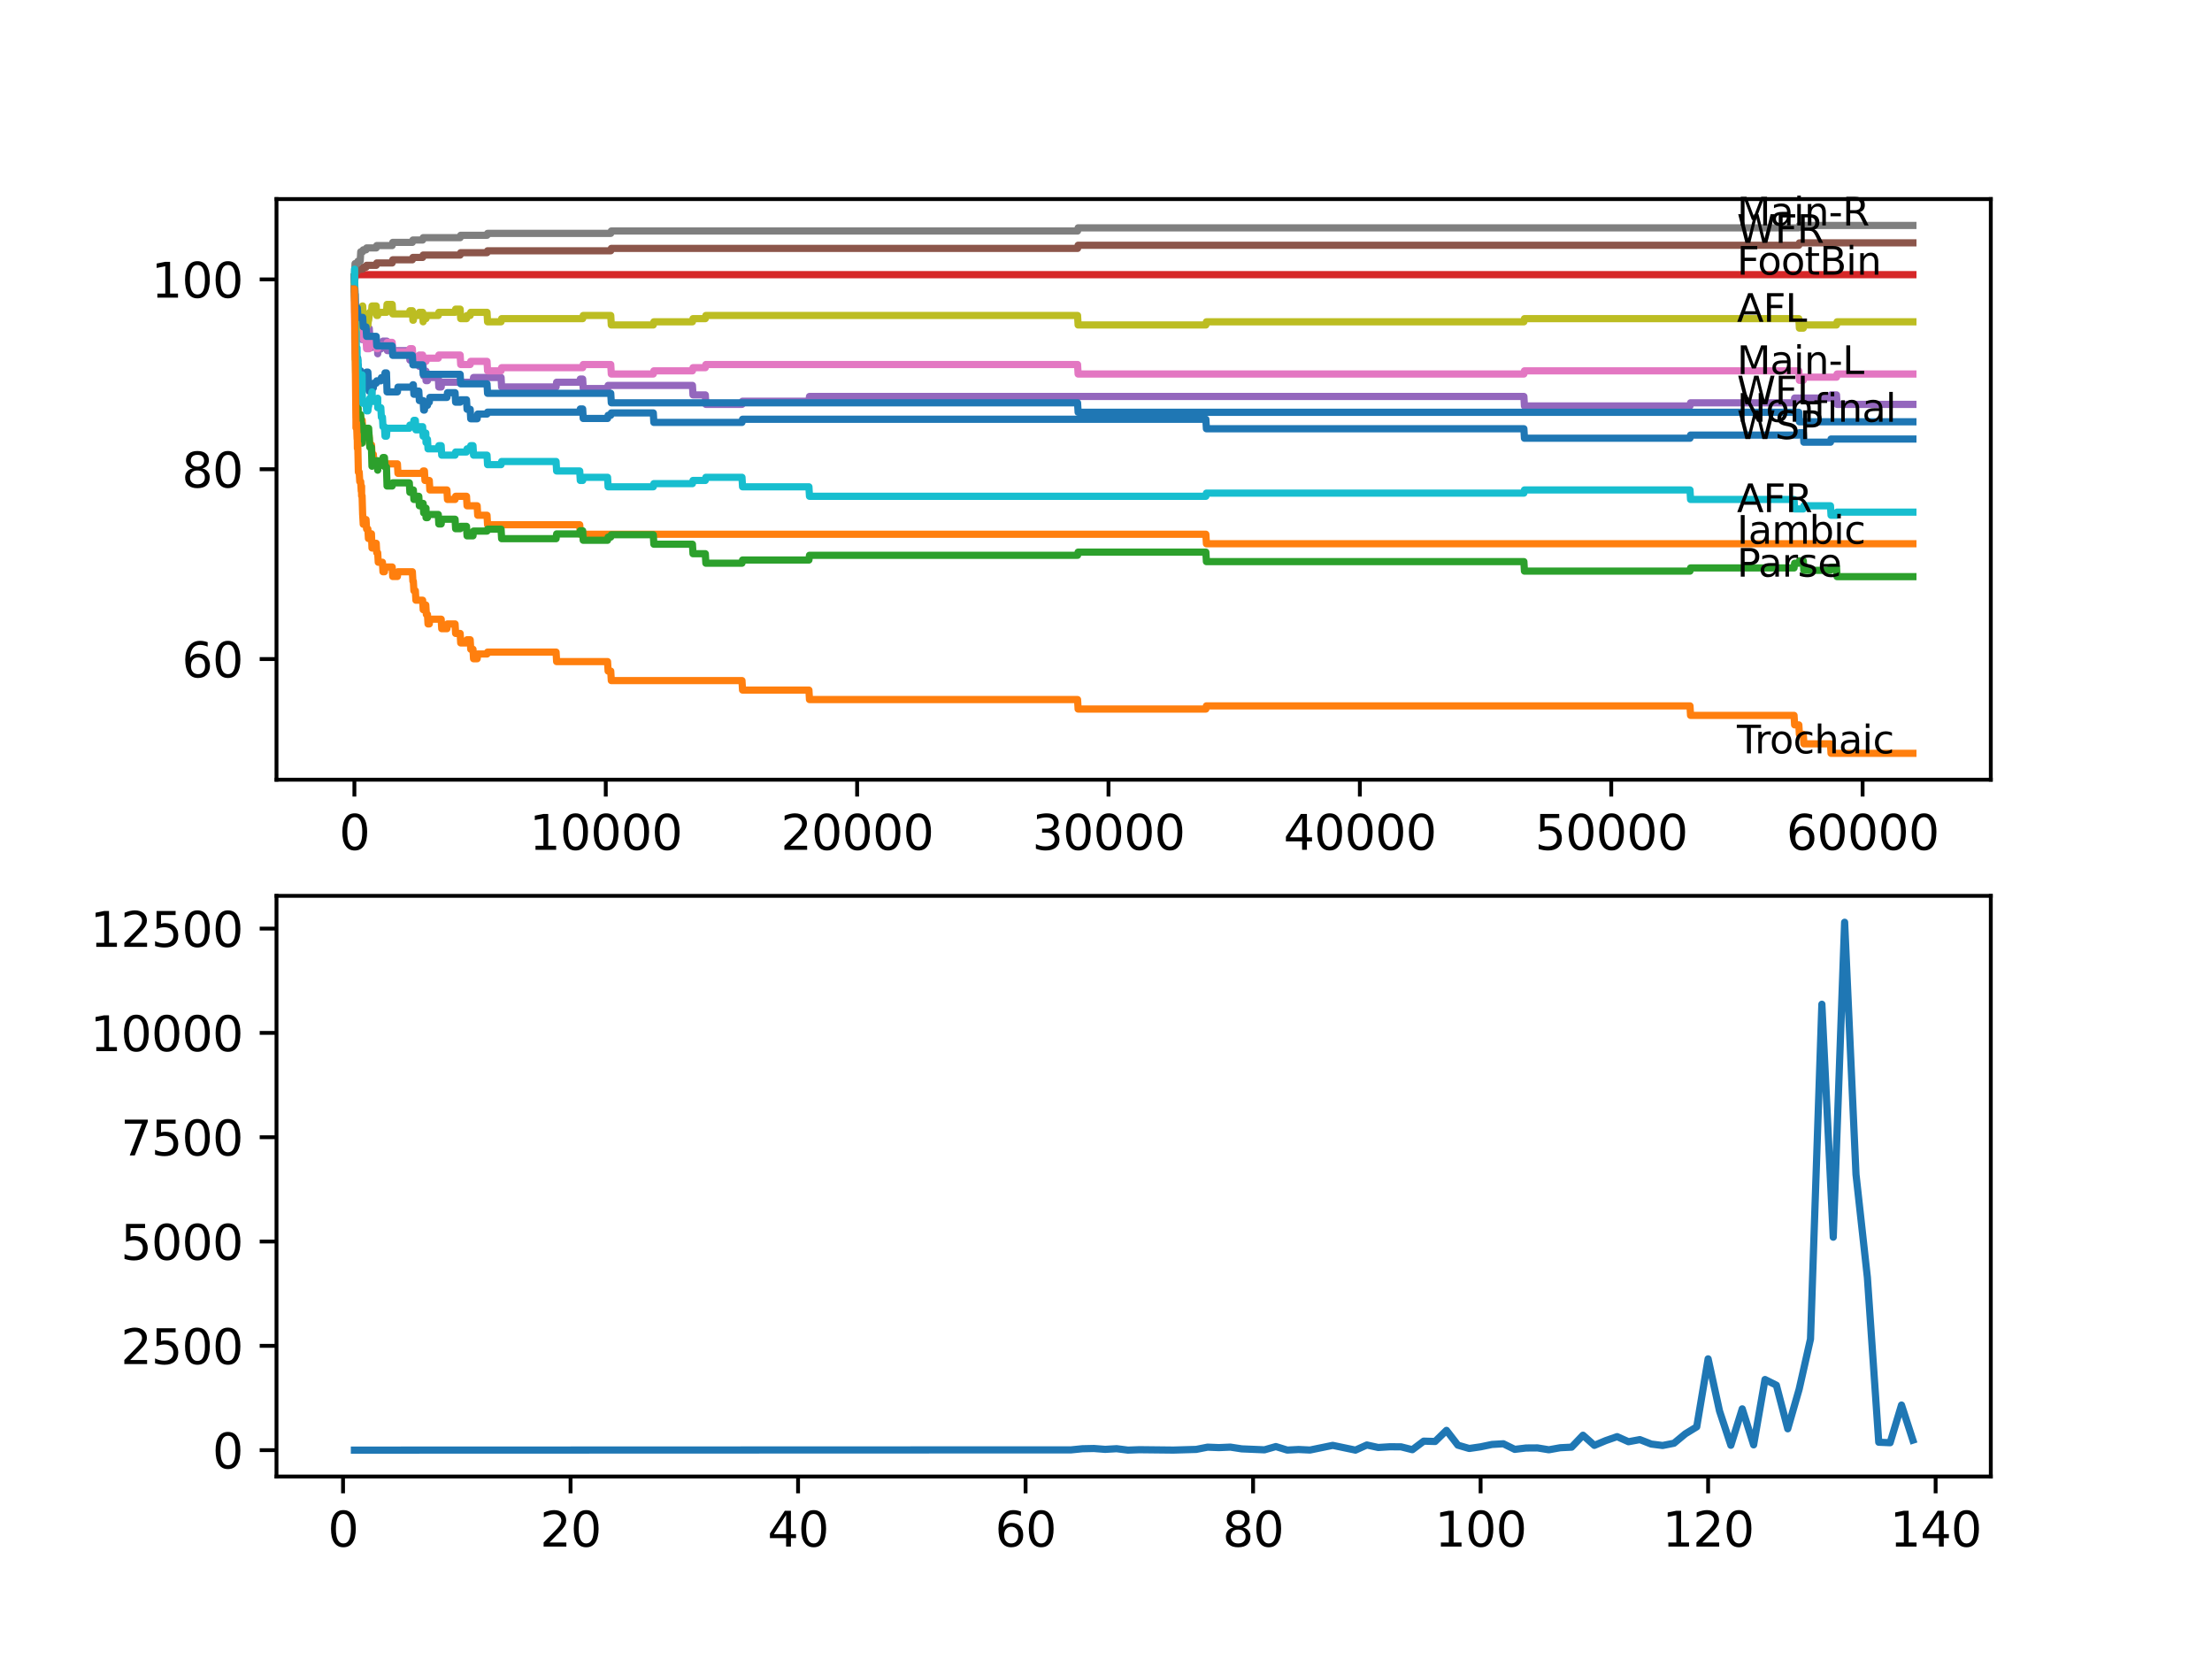 <?xml version="1.0" encoding="utf-8" standalone="no"?>
<!DOCTYPE svg PUBLIC "-//W3C//DTD SVG 1.1//EN"
  "http://www.w3.org/Graphics/SVG/1.1/DTD/svg11.dtd">
<svg xmlns:xlink="http://www.w3.org/1999/xlink" width="460.8pt" height="345.6pt" viewBox="0 0 460.8 345.6" xmlns="http://www.w3.org/2000/svg" version="1.1">
 <defs>
  <style type="text/css">*{stroke-linejoin: round; stroke-linecap: butt}</style>
 </defs>
 <g id="figure_1">
  <g id="patch_1">
   <path d="M 0 345.6 
L 460.8 345.6 
L 460.8 0 
L 0 0 
z
" style="fill: #ffffff"/>
  </g>
  <g id="axes_1">
   <g id="patch_2">
    <path d="M 57.6 162.432 
L 414.72 162.432 
L 414.72 41.472 
L 57.6 41.472 
z
" style="fill: #ffffff"/>
   </g>
   <g id="matplotlib.axis_1">
    <g id="xtick_1">
     <g id="line2d_1">
      <defs>
       <path id="m9b719e1269" d="M 0 0 
L 0 3.5 
" style="stroke: #000000; stroke-width: 0.8"/>
      </defs>
      <g>
       <use xlink:href="#m9b719e1269" x="73.827" y="162.432" style="stroke: #000000; stroke-width: 0.8"/>
      </g>
     </g>
     <g id="text_1">
      <!-- 0 -->
      <g transform="translate(70.646 177.03)scale(0.1 -0.1)">
       <defs>
        <path id="DejaVuSans-30" d="M 2034 4250 
Q 1547 4250 1301 3770 
Q 1056 3291 1056 2328 
Q 1056 1369 1301 889 
Q 1547 409 2034 409 
Q 2525 409 2770 889 
Q 3016 1369 3016 2328 
Q 3016 3291 2770 3770 
Q 2525 4250 2034 4250 
z
M 2034 4750 
Q 2819 4750 3233 4129 
Q 3647 3509 3647 2328 
Q 3647 1150 3233 529 
Q 2819 -91 2034 -91 
Q 1250 -91 836 529 
Q 422 1150 422 2328 
Q 422 3509 836 4129 
Q 1250 4750 2034 4750 
z
" transform="scale(0.016)"/>
       </defs>
       <use xlink:href="#DejaVuSans-30"/>
      </g>
     </g>
    </g>
    <g id="xtick_2">
     <g id="line2d_2">
      <g>
       <use xlink:href="#m9b719e1269" x="126.192" y="162.432" style="stroke: #000000; stroke-width: 0.8"/>
      </g>
     </g>
     <g id="text_2">
      <!-- 10000 -->
      <g transform="translate(110.286 177.03)scale(0.1 -0.1)">
       <defs>
        <path id="DejaVuSans-31" d="M 794 531 
L 1825 531 
L 1825 4091 
L 703 3866 
L 703 4441 
L 1819 4666 
L 2450 4666 
L 2450 531 
L 3481 531 
L 3481 0 
L 794 0 
L 794 531 
z
" transform="scale(0.016)"/>
       </defs>
       <use xlink:href="#DejaVuSans-31"/>
       <use xlink:href="#DejaVuSans-30" x="63.623"/>
       <use xlink:href="#DejaVuSans-30" x="127.246"/>
       <use xlink:href="#DejaVuSans-30" x="190.869"/>
       <use xlink:href="#DejaVuSans-30" x="254.492"/>
      </g>
     </g>
    </g>
    <g id="xtick_3">
     <g id="line2d_3">
      <g>
       <use xlink:href="#m9b719e1269" x="178.556" y="162.432" style="stroke: #000000; stroke-width: 0.8"/>
      </g>
     </g>
     <g id="text_3">
      <!-- 20000 -->
      <g transform="translate(162.65 177.03)scale(0.1 -0.1)">
       <defs>
        <path id="DejaVuSans-32" d="M 1228 531 
L 3431 531 
L 3431 0 
L 469 0 
L 469 531 
Q 828 903 1448 1529 
Q 2069 2156 2228 2338 
Q 2531 2678 2651 2914 
Q 2772 3150 2772 3378 
Q 2772 3750 2511 3984 
Q 2250 4219 1831 4219 
Q 1534 4219 1204 4116 
Q 875 4013 500 3803 
L 500 4441 
Q 881 4594 1212 4672 
Q 1544 4750 1819 4750 
Q 2544 4750 2975 4387 
Q 3406 4025 3406 3419 
Q 3406 3131 3298 2873 
Q 3191 2616 2906 2266 
Q 2828 2175 2409 1742 
Q 1991 1309 1228 531 
z
" transform="scale(0.016)"/>
       </defs>
       <use xlink:href="#DejaVuSans-32"/>
       <use xlink:href="#DejaVuSans-30" x="63.623"/>
       <use xlink:href="#DejaVuSans-30" x="127.246"/>
       <use xlink:href="#DejaVuSans-30" x="190.869"/>
       <use xlink:href="#DejaVuSans-30" x="254.492"/>
      </g>
     </g>
    </g>
    <g id="xtick_4">
     <g id="line2d_4">
      <g>
       <use xlink:href="#m9b719e1269" x="230.921" y="162.432" style="stroke: #000000; stroke-width: 0.8"/>
      </g>
     </g>
     <g id="text_4">
      <!-- 30000 -->
      <g transform="translate(215.015 177.03)scale(0.1 -0.1)">
       <defs>
        <path id="DejaVuSans-33" d="M 2597 2516 
Q 3050 2419 3304 2112 
Q 3559 1806 3559 1356 
Q 3559 666 3084 287 
Q 2609 -91 1734 -91 
Q 1441 -91 1130 -33 
Q 819 25 488 141 
L 488 750 
Q 750 597 1062 519 
Q 1375 441 1716 441 
Q 2309 441 2620 675 
Q 2931 909 2931 1356 
Q 2931 1769 2642 2001 
Q 2353 2234 1838 2234 
L 1294 2234 
L 1294 2753 
L 1863 2753 
Q 2328 2753 2575 2939 
Q 2822 3125 2822 3475 
Q 2822 3834 2567 4026 
Q 2313 4219 1838 4219 
Q 1578 4219 1281 4162 
Q 984 4106 628 3988 
L 628 4550 
Q 988 4650 1302 4700 
Q 1616 4750 1894 4750 
Q 2613 4750 3031 4423 
Q 3450 4097 3450 3541 
Q 3450 3153 3228 2886 
Q 3006 2619 2597 2516 
z
" transform="scale(0.016)"/>
       </defs>
       <use xlink:href="#DejaVuSans-33"/>
       <use xlink:href="#DejaVuSans-30" x="63.623"/>
       <use xlink:href="#DejaVuSans-30" x="127.246"/>
       <use xlink:href="#DejaVuSans-30" x="190.869"/>
       <use xlink:href="#DejaVuSans-30" x="254.492"/>
      </g>
     </g>
    </g>
    <g id="xtick_5">
     <g id="line2d_5">
      <g>
       <use xlink:href="#m9b719e1269" x="283.285" y="162.432" style="stroke: #000000; stroke-width: 0.8"/>
      </g>
     </g>
     <g id="text_5">
      <!-- 40000 -->
      <g transform="translate(267.379 177.03)scale(0.1 -0.1)">
       <defs>
        <path id="DejaVuSans-34" d="M 2419 4116 
L 825 1625 
L 2419 1625 
L 2419 4116 
z
M 2253 4666 
L 3047 4666 
L 3047 1625 
L 3713 1625 
L 3713 1100 
L 3047 1100 
L 3047 0 
L 2419 0 
L 2419 1100 
L 313 1100 
L 313 1709 
L 2253 4666 
z
" transform="scale(0.016)"/>
       </defs>
       <use xlink:href="#DejaVuSans-34"/>
       <use xlink:href="#DejaVuSans-30" x="63.623"/>
       <use xlink:href="#DejaVuSans-30" x="127.246"/>
       <use xlink:href="#DejaVuSans-30" x="190.869"/>
       <use xlink:href="#DejaVuSans-30" x="254.492"/>
      </g>
     </g>
    </g>
    <g id="xtick_6">
     <g id="line2d_6">
      <g>
       <use xlink:href="#m9b719e1269" x="335.65" y="162.432" style="stroke: #000000; stroke-width: 0.8"/>
      </g>
     </g>
     <g id="text_6">
      <!-- 50000 -->
      <g transform="translate(319.744 177.03)scale(0.1 -0.1)">
       <defs>
        <path id="DejaVuSans-35" d="M 691 4666 
L 3169 4666 
L 3169 4134 
L 1269 4134 
L 1269 2991 
Q 1406 3038 1543 3061 
Q 1681 3084 1819 3084 
Q 2600 3084 3056 2656 
Q 3513 2228 3513 1497 
Q 3513 744 3044 326 
Q 2575 -91 1722 -91 
Q 1428 -91 1123 -41 
Q 819 9 494 109 
L 494 744 
Q 775 591 1075 516 
Q 1375 441 1709 441 
Q 2250 441 2565 725 
Q 2881 1009 2881 1497 
Q 2881 1984 2565 2268 
Q 2250 2553 1709 2553 
Q 1456 2553 1204 2497 
Q 953 2441 691 2322 
L 691 4666 
z
" transform="scale(0.016)"/>
       </defs>
       <use xlink:href="#DejaVuSans-35"/>
       <use xlink:href="#DejaVuSans-30" x="63.623"/>
       <use xlink:href="#DejaVuSans-30" x="127.246"/>
       <use xlink:href="#DejaVuSans-30" x="190.869"/>
       <use xlink:href="#DejaVuSans-30" x="254.492"/>
      </g>
     </g>
    </g>
    <g id="xtick_7">
     <g id="line2d_7">
      <g>
       <use xlink:href="#m9b719e1269" x="388.014" y="162.432" style="stroke: #000000; stroke-width: 0.8"/>
      </g>
     </g>
     <g id="text_7">
      <!-- 60000 -->
      <g transform="translate(372.108 177.03)scale(0.1 -0.1)">
       <defs>
        <path id="DejaVuSans-36" d="M 2113 2584 
Q 1688 2584 1439 2293 
Q 1191 2003 1191 1497 
Q 1191 994 1439 701 
Q 1688 409 2113 409 
Q 2538 409 2786 701 
Q 3034 994 3034 1497 
Q 3034 2003 2786 2293 
Q 2538 2584 2113 2584 
z
M 3366 4563 
L 3366 3988 
Q 3128 4100 2886 4159 
Q 2644 4219 2406 4219 
Q 1781 4219 1451 3797 
Q 1122 3375 1075 2522 
Q 1259 2794 1537 2939 
Q 1816 3084 2150 3084 
Q 2853 3084 3261 2657 
Q 3669 2231 3669 1497 
Q 3669 778 3244 343 
Q 2819 -91 2113 -91 
Q 1303 -91 875 529 
Q 447 1150 447 2328 
Q 447 3434 972 4092 
Q 1497 4750 2381 4750 
Q 2619 4750 2861 4703 
Q 3103 4656 3366 4563 
z
" transform="scale(0.016)"/>
       </defs>
       <use xlink:href="#DejaVuSans-36"/>
       <use xlink:href="#DejaVuSans-30" x="63.623"/>
       <use xlink:href="#DejaVuSans-30" x="127.246"/>
       <use xlink:href="#DejaVuSans-30" x="190.869"/>
       <use xlink:href="#DejaVuSans-30" x="254.492"/>
      </g>
     </g>
    </g>
   </g>
   <g id="matplotlib.axis_2">
    <g id="ytick_1">
     <g id="line2d_8">
      <defs>
       <path id="ma0600eecfc" d="M 0 0 
L -3.5 0 
" style="stroke: #000000; stroke-width: 0.8"/>
      </defs>
      <g>
       <use xlink:href="#ma0600eecfc" x="57.6" y="137.294" style="stroke: #000000; stroke-width: 0.8"/>
      </g>
     </g>
     <g id="text_8">
      <!-- 60 -->
      <g transform="translate(37.875 141.093)scale(0.1 -0.1)">
       <use xlink:href="#DejaVuSans-36"/>
       <use xlink:href="#DejaVuSans-30" x="63.623"/>
      </g>
     </g>
    </g>
    <g id="ytick_2">
     <g id="line2d_9">
      <g>
       <use xlink:href="#ma0600eecfc" x="57.6" y="97.751" style="stroke: #000000; stroke-width: 0.8"/>
      </g>
     </g>
     <g id="text_9">
      <!-- 80 -->
      <g transform="translate(37.875 101.55)scale(0.1 -0.1)">
       <defs>
        <path id="DejaVuSans-38" d="M 2034 2216 
Q 1584 2216 1326 1975 
Q 1069 1734 1069 1313 
Q 1069 891 1326 650 
Q 1584 409 2034 409 
Q 2484 409 2743 651 
Q 3003 894 3003 1313 
Q 3003 1734 2745 1975 
Q 2488 2216 2034 2216 
z
M 1403 2484 
Q 997 2584 770 2862 
Q 544 3141 544 3541 
Q 544 4100 942 4425 
Q 1341 4750 2034 4750 
Q 2731 4750 3128 4425 
Q 3525 4100 3525 3541 
Q 3525 3141 3298 2862 
Q 3072 2584 2669 2484 
Q 3125 2378 3379 2068 
Q 3634 1759 3634 1313 
Q 3634 634 3220 271 
Q 2806 -91 2034 -91 
Q 1263 -91 848 271 
Q 434 634 434 1313 
Q 434 1759 690 2068 
Q 947 2378 1403 2484 
z
M 1172 3481 
Q 1172 3119 1398 2916 
Q 1625 2713 2034 2713 
Q 2441 2713 2670 2916 
Q 2900 3119 2900 3481 
Q 2900 3844 2670 4047 
Q 2441 4250 2034 4250 
Q 1625 4250 1398 4047 
Q 1172 3844 1172 3481 
z
" transform="scale(0.016)"/>
       </defs>
       <use xlink:href="#DejaVuSans-38"/>
       <use xlink:href="#DejaVuSans-30" x="63.623"/>
      </g>
     </g>
    </g>
    <g id="ytick_3">
     <g id="line2d_10">
      <g>
       <use xlink:href="#ma0600eecfc" x="57.6" y="58.207" style="stroke: #000000; stroke-width: 0.8"/>
      </g>
     </g>
     <g id="text_10">
      <!-- 100 -->
      <g transform="translate(31.512 62.006)scale(0.1 -0.1)">
       <use xlink:href="#DejaVuSans-31"/>
       <use xlink:href="#DejaVuSans-30" x="63.623"/>
       <use xlink:href="#DejaVuSans-30" x="127.246"/>
      </g>
     </g>
    </g>
   </g>
   <g id="line2d_11">
    <path d="M 73.833 57.713 
L 73.843 57.713 
L 73.911 61.997 
L 73.964 61.338 
L 73.969 61.338 
L 74.1 70.499 
L 74.115 70.499 
L 74.178 76.76 
L 74.236 75.441 
L 74.304 74.782 
L 74.309 76.76 
L 74.335 76.76 
L 74.372 76.76 
L 74.388 78.737 
L 74.451 75.606 
L 74.477 75.606 
L 74.529 74.618 
L 74.534 76.595 
L 74.582 75.936 
L 74.613 75.936 
L 74.728 77.913 
L 74.828 77.913 
L 74.943 77.254 
L 75.137 77.254 
L 75.252 79.231 
L 75.32 79.231 
L 75.409 78.242 
L 75.414 80.22 
L 75.425 80.22 
L 75.44 80.22 
L 75.561 78.901 
L 75.933 78.901 
L 76.048 77.913 
L 76.252 77.913 
L 76.367 77.517 
L 76.634 77.517 
L 76.749 79.495 
L 76.797 79.495 
L 76.886 81.472 
L 76.907 80.483 
L 77.378 80.483 
L 77.388 82.46 
L 77.488 81.472 
L 77.603 80.813 
L 77.771 80.813 
L 77.886 79.824 
L 78.373 79.824 
L 78.488 79.33 
L 79.331 79.33 
L 79.446 78.671 
L 80.09 78.671 
L 80.205 77.682 
L 80.509 77.682 
L 80.63 81.637 
L 82.787 81.637 
L 82.902 80.648 
L 85.898 80.648 
L 86.013 80.154 
L 86.107 80.154 
L 86.222 82.131 
L 86.526 82.131 
L 86.641 81.472 
L 87.243 81.472 
L 87.358 83.449 
L 88.144 83.449 
L 88.259 85.426 
L 88.416 85.426 
L 88.531 84.438 
L 89.05 84.438 
L 89.165 83.779 
L 89.427 83.779 
L 89.542 82.79 
L 93.103 82.79 
L 93.218 81.801 
L 94.799 81.801 
L 94.915 83.779 
L 95.857 83.779 
L 95.972 83.284 
L 97.182 83.284 
L 97.297 85.261 
L 97.947 85.261 
L 98.062 87.239 
L 99.402 87.239 
L 99.518 86.25 
L 101.455 86.25 
L 101.57 85.855 
L 120.767 85.855 
L 120.882 85.195 
L 121.38 85.195 
L 121.495 87.173 
L 126.564 87.173 
L 126.679 86.514 
L 127.229 86.514 
L 127.344 86.019 
L 136.094 86.019 
L 136.209 87.996 
L 154.568 87.996 
L 154.683 87.337 
L 251.202 87.337 
L 251.317 89.315 
L 317.453 89.315 
L 317.568 91.292 
L 352.056 91.292 
L 352.171 90.633 
L 374.73 90.633 
L 374.845 90.138 
L 375.662 90.138 
L 375.777 92.116 
L 381.322 92.116 
L 381.437 91.457 
L 398.487 91.457 
L 398.487 91.457 
" clip-path="url(#p4de467364c)" style="fill: none; stroke: #1f77b4; stroke-width: 1.5; stroke-linecap: square"/>
   </g>
   <g id="line2d_12">
    <path d="M 73.833 58.207 
L 73.859 58.207 
L 73.943 69.082 
L 73.99 66.94 
L 74.006 66.94 
L 74.032 74.848 
L 74.131 74.354 
L 74.157 74.354 
L 74.278 82.263 
L 74.283 80.286 
L 74.372 80.286 
L 74.503 88.194 
L 74.576 88.194 
L 74.65 90.171 
L 74.686 88.194 
L 75.137 88.194 
L 75.252 87.535 
L 75.32 87.535 
L 75.325 89.512 
L 75.43 87.535 
L 75.44 87.535 
L 75.556 89.512 
L 75.671 89.117 
L 75.933 89.117 
L 76.048 91.094 
L 76.252 91.094 
L 76.367 90.699 
L 76.886 90.699 
L 77.001 92.676 
L 77.388 92.676 
L 77.503 94.653 
L 77.771 94.653 
L 77.886 96.63 
L 82.787 96.63 
L 82.902 98.607 
L 88.044 98.607 
L 88.16 98.113 
L 88.416 98.113 
L 88.531 100.09 
L 89.427 100.09 
L 89.542 102.067 
L 93.103 102.067 
L 93.218 104.045 
L 94.799 104.045 
L 94.915 103.385 
L 97.182 103.385 
L 97.297 105.363 
L 99.402 105.363 
L 99.518 107.34 
L 101.455 107.34 
L 101.57 109.317 
L 120.767 109.317 
L 120.882 111.294 
L 251.202 111.294 
L 251.317 113.271 
L 398.487 113.271 
L 398.487 113.271 
" clip-path="url(#p4de467364c)" style="fill: none; stroke: #ff7f0e; stroke-width: 1.5; stroke-linecap: square"/>
   </g>
   <g id="line2d_13">
    <path d="M 73.833 57.713 
L 73.911 62.82 
L 73.869 57.383 
L 73.953 62.161 
L 73.958 62.161 
L 74.1 77.649 
L 74.105 75.672 
L 74.136 75.672 
L 74.21 82.263 
L 74.257 80.945 
L 74.304 80.945 
L 74.377 86.876 
L 74.424 85.228 
L 74.445 85.228 
L 74.482 84.734 
L 74.487 86.711 
L 74.54 86.711 
L 74.576 86.711 
L 74.613 85.064 
L 74.618 87.041 
L 74.681 87.041 
L 74.828 87.041 
L 74.943 86.382 
L 75.137 86.382 
L 75.252 88.359 
L 75.383 88.359 
L 75.43 92.313 
L 75.498 90.007 
L 75.556 90.007 
L 75.671 89.611 
L 76.252 89.611 
L 76.367 89.216 
L 76.797 89.216 
L 76.912 91.193 
L 76.927 91.193 
L 77.043 93.17 
L 77.378 93.17 
L 77.488 97.124 
L 77.493 96.465 
L 78.373 96.465 
L 78.488 95.971 
L 78.676 95.971 
L 78.682 97.948 
L 78.786 96.96 
L 79.331 96.96 
L 79.446 96.301 
L 79.666 96.301 
L 79.781 95.312 
L 80.09 95.312 
L 80.205 97.289 
L 80.509 97.289 
L 80.63 101.244 
L 81.698 101.244 
L 81.813 100.584 
L 85.269 100.584 
L 85.384 102.562 
L 85.898 102.562 
L 86.013 102.067 
L 86.107 102.067 
L 86.222 104.045 
L 86.526 104.045 
L 86.641 103.385 
L 87.243 103.385 
L 87.358 105.363 
L 88.044 105.363 
L 88.144 104.868 
L 88.259 106.845 
L 88.699 106.845 
L 88.746 105.857 
L 88.751 107.834 
L 88.804 107.834 
L 89.05 107.834 
L 89.165 107.175 
L 91.302 107.175 
L 91.417 109.152 
L 91.904 109.152 
L 92.019 108.164 
L 94.799 108.164 
L 94.915 110.141 
L 95.857 110.141 
L 95.972 109.646 
L 97.182 109.646 
L 97.297 111.624 
L 98.533 111.624 
L 98.648 110.635 
L 101.455 110.635 
L 101.57 110.24 
L 104.382 110.24 
L 104.497 112.217 
L 115.84 112.217 
L 115.955 111.228 
L 120.767 111.228 
L 120.882 110.569 
L 121.38 110.569 
L 121.495 112.546 
L 126.564 112.546 
L 126.679 111.887 
L 127.229 111.887 
L 127.344 111.393 
L 136.094 111.393 
L 136.209 113.37 
L 144.247 113.37 
L 144.362 115.347 
L 146.928 115.347 
L 147.044 117.325 
L 154.568 117.325 
L 154.683 116.665 
L 168.513 116.665 
L 168.628 115.677 
L 224.475 115.677 
L 224.59 115.018 
L 251.202 115.018 
L 251.317 116.995 
L 317.453 116.995 
L 317.568 118.972 
L 352.056 118.972 
L 352.171 118.313 
L 373.735 118.313 
L 373.85 117.325 
L 374.73 117.325 
L 374.845 116.83 
L 375.662 116.83 
L 375.777 118.807 
L 381.322 118.807 
L 381.437 118.148 
L 382.579 118.148 
L 382.694 120.125 
L 398.487 120.125 
L 398.487 120.125 
" clip-path="url(#p4de467364c)" style="fill: none; stroke: #2ca02c; stroke-width: 1.5; stroke-linecap: square"/>
   </g>
   <g id="line2d_14">
    <path d="M 73.833 58.207 
L 73.927 58.207 
L 74.042 57.219 
L 398.487 57.219 
L 398.487 57.219 
" clip-path="url(#p4de467364c)" style="fill: none; stroke: #d62728; stroke-width: 1.5; stroke-linecap: square"/>
   </g>
   <g id="line2d_15">
    <path d="M 73.833 58.207 
L 73.859 58.207 
L 73.885 57.713 
L 73.911 61.173 
L 73.927 60.514 
L 74.047 64.468 
L 74.063 64.468 
L 74.147 63.48 
L 74.152 65.457 
L 74.168 64.798 
L 74.178 64.798 
L 74.184 64.139 
L 74.189 66.116 
L 74.288 64.798 
L 74.304 64.798 
L 74.377 68.752 
L 74.419 67.104 
L 74.482 67.104 
L 74.576 69.082 
L 74.592 68.422 
L 74.707 67.434 
L 74.828 67.434 
L 74.943 66.775 
L 75.383 66.775 
L 75.43 70.729 
L 75.498 68.422 
L 76.927 68.422 
L 77.043 70.4 
L 77.472 70.4 
L 77.488 72.377 
L 77.582 71.718 
L 78.676 71.718 
L 78.682 73.695 
L 78.786 72.706 
L 79.331 72.706 
L 79.446 72.047 
L 79.666 72.047 
L 79.781 71.059 
L 80.567 71.059 
L 80.682 73.036 
L 85.269 73.036 
L 85.384 75.013 
L 86.526 75.013 
L 86.641 74.354 
L 87.243 74.354 
L 87.358 76.331 
L 88.144 76.331 
L 88.259 78.308 
L 88.699 78.308 
L 88.746 77.32 
L 88.751 79.297 
L 88.804 79.297 
L 89.05 79.297 
L 89.165 78.638 
L 91.302 78.638 
L 91.417 80.615 
L 91.904 80.615 
L 92.019 79.626 
L 98.533 79.626 
L 98.648 78.638 
L 104.382 78.638 
L 104.497 80.615 
L 115.84 80.615 
L 115.955 79.626 
L 120.767 79.626 
L 120.882 78.967 
L 121.38 78.967 
L 121.495 80.945 
L 126.564 80.945 
L 126.679 80.286 
L 144.247 80.286 
L 144.362 82.263 
L 146.928 82.263 
L 147.044 84.24 
L 154.568 84.24 
L 154.683 83.581 
L 168.513 83.581 
L 168.628 82.592 
L 317.453 82.592 
L 317.568 84.569 
L 352.056 84.569 
L 352.171 83.91 
L 373.735 83.91 
L 373.85 82.922 
L 381.322 82.922 
L 381.437 82.263 
L 382.579 82.263 
L 382.694 84.24 
L 398.487 84.24 
L 398.487 84.24 
" clip-path="url(#p4de467364c)" style="fill: none; stroke: #9467bd; stroke-width: 1.5; stroke-linecap: square"/>
   </g>
   <g id="line2d_16">
    <path d="M 73.833 57.713 
L 73.838 57.713 
L 73.958 56.559 
L 74.445 56.559 
L 74.561 56.065 
L 75.556 56.065 
L 75.671 55.67 
L 76.252 55.67 
L 76.367 55.274 
L 78.373 55.274 
L 78.488 54.78 
L 81.698 54.78 
L 81.813 54.121 
L 85.898 54.121 
L 86.013 53.627 
L 88.044 53.627 
L 88.16 53.132 
L 95.857 53.132 
L 95.972 52.638 
L 101.455 52.638 
L 101.57 52.243 
L 127.229 52.243 
L 127.344 51.748 
L 224.475 51.748 
L 224.59 51.089 
L 374.73 51.089 
L 374.845 50.595 
L 398.487 50.595 
L 398.487 50.595 
" clip-path="url(#p4de467364c)" style="fill: none; stroke: #8c564b; stroke-width: 1.5; stroke-linecap: square"/>
   </g>
   <g id="line2d_17">
    <path d="M 73.833 60.184 
L 73.906 71.388 
L 73.969 70.235 
L 73.995 70.235 
L 74.011 69.576 
L 74.021 73.53 
L 74.095 71.322 
L 74.115 71.322 
L 74.246 68.686 
L 74.304 68.686 
L 74.424 67.368 
L 74.445 67.368 
L 74.482 69.345 
L 74.555 68.027 
L 75.037 68.027 
L 75.152 70.004 
L 75.383 70.004 
L 75.503 68.686 
L 75.556 68.686 
L 75.671 70.663 
L 76.252 70.663 
L 76.367 72.64 
L 76.927 72.64 
L 77.043 71.981 
L 77.378 71.981 
L 77.498 70.663 
L 78.373 70.663 
L 78.488 72.64 
L 78.676 72.64 
L 78.792 71.981 
L 80.567 71.981 
L 80.682 71.322 
L 81.698 71.322 
L 81.813 73.3 
L 85.269 73.3 
L 85.384 72.64 
L 85.898 72.64 
L 86.013 74.618 
L 87.243 74.618 
L 87.358 73.959 
L 88.044 73.959 
L 88.144 75.936 
L 88.154 75.277 
L 88.746 75.277 
L 88.861 74.618 
L 91.302 74.618 
L 91.417 73.959 
L 95.857 73.959 
L 95.972 75.936 
L 97.947 75.936 
L 98.062 75.277 
L 101.455 75.277 
L 101.57 77.254 
L 104.382 77.254 
L 104.497 76.595 
L 121.38 76.595 
L 121.495 75.936 
L 127.229 75.936 
L 127.344 77.913 
L 136.094 77.913 
L 136.209 77.254 
L 144.247 77.254 
L 144.362 76.595 
L 146.928 76.595 
L 147.044 75.936 
L 224.475 75.936 
L 224.59 77.913 
L 317.453 77.913 
L 317.568 77.254 
L 374.73 77.254 
L 374.845 79.231 
L 375.662 79.231 
L 375.777 78.572 
L 382.579 78.572 
L 382.694 77.913 
L 398.487 77.913 
L 398.487 77.913 
" clip-path="url(#p4de467364c)" style="fill: none; stroke: #e377c2; stroke-width: 1.5; stroke-linecap: square"/>
   </g>
   <g id="line2d_18">
    <path d="M 73.833 57.713 
L 73.964 54.912 
L 74.445 54.912 
L 74.561 54.418 
L 75.037 54.418 
L 75.152 52.44 
L 75.556 52.44 
L 75.671 52.045 
L 76.252 52.045 
L 76.367 51.649 
L 78.373 51.649 
L 78.488 51.155 
L 81.698 51.155 
L 81.813 50.496 
L 85.898 50.496 
L 86.013 50.002 
L 88.044 50.002 
L 88.16 49.508 
L 95.857 49.508 
L 95.972 49.013 
L 101.455 49.013 
L 101.57 48.618 
L 127.229 48.618 
L 127.344 48.124 
L 224.475 48.124 
L 224.59 47.464 
L 374.73 47.464 
L 374.845 46.97 
L 398.487 46.97 
L 398.487 46.97 
" clip-path="url(#p4de467364c)" style="fill: none; stroke: #7f7f7f; stroke-width: 1.5; stroke-linecap: square"/>
   </g>
   <g id="line2d_19">
    <path d="M 73.833 60.184 
L 73.854 58.537 
L 73.901 65.127 
L 73.906 65.127 
L 73.917 64.468 
L 73.943 70.4 
L 74.006 65.621 
L 74.068 71.981 
L 74.126 70.993 
L 74.136 70.993 
L 74.262 68.027 
L 74.304 68.027 
L 74.43 66.05 
L 74.445 66.05 
L 74.482 68.027 
L 74.555 66.709 
L 74.613 66.709 
L 74.728 65.72 
L 75.137 65.72 
L 75.252 65.061 
L 75.383 65.061 
L 75.503 63.743 
L 75.556 63.743 
L 75.671 65.72 
L 76.252 65.72 
L 76.367 67.698 
L 76.634 67.698 
L 76.749 66.709 
L 76.797 66.709 
L 76.912 65.72 
L 76.927 65.72 
L 77.043 65.061 
L 77.378 65.061 
L 77.498 63.743 
L 78.373 63.743 
L 78.488 65.72 
L 78.676 65.72 
L 78.792 65.061 
L 80.509 65.061 
L 80.624 63.414 
L 81.698 63.414 
L 81.813 65.391 
L 85.269 65.391 
L 85.384 64.732 
L 85.898 64.732 
L 86.013 66.709 
L 86.107 66.709 
L 86.222 65.72 
L 87.243 65.72 
L 87.358 65.061 
L 88.044 65.061 
L 88.144 67.038 
L 88.154 66.379 
L 88.746 66.379 
L 88.861 65.72 
L 91.302 65.72 
L 91.417 65.061 
L 94.799 65.061 
L 94.915 64.402 
L 95.857 64.402 
L 95.972 66.379 
L 97.182 66.379 
L 97.297 65.72 
L 97.947 65.72 
L 98.062 65.061 
L 101.455 65.061 
L 101.57 67.038 
L 104.382 67.038 
L 104.497 66.379 
L 121.38 66.379 
L 121.495 65.72 
L 127.229 65.72 
L 127.344 67.698 
L 136.094 67.698 
L 136.209 67.038 
L 144.247 67.038 
L 144.362 66.379 
L 146.928 66.379 
L 147.044 65.72 
L 224.475 65.72 
L 224.59 67.698 
L 251.202 67.698 
L 251.317 67.038 
L 317.453 67.038 
L 317.568 66.379 
L 374.73 66.379 
L 374.845 68.357 
L 375.662 68.357 
L 375.777 67.698 
L 382.579 67.698 
L 382.694 67.038 
L 398.487 67.038 
L 398.487 67.038 
" clip-path="url(#p4de467364c)" style="fill: none; stroke: #bcbd22; stroke-width: 1.5; stroke-linecap: square"/>
   </g>
   <g id="line2d_20">
    <path d="M 73.833 58.207 
L 73.859 56.065 
L 73.901 60.679 
L 73.911 60.02 
L 74.021 68.093 
L 74.037 66.544 
L 74.047 66.544 
L 74.068 70.499 
L 74.163 69.839 
L 74.168 69.839 
L 74.178 69.18 
L 74.241 74.453 
L 74.304 74.453 
L 74.377 72.476 
L 74.393 76.43 
L 74.398 76.43 
L 74.482 76.43 
L 74.576 75.112 
L 74.582 77.089 
L 74.587 77.089 
L 74.592 77.089 
L 74.613 79.066 
L 74.702 78.078 
L 74.828 78.078 
L 74.943 80.055 
L 75.137 80.055 
L 75.252 79.396 
L 75.383 79.396 
L 75.43 78.078 
L 75.446 82.032 
L 75.461 82.032 
L 75.556 84.009 
L 75.576 83.614 
L 76.252 83.614 
L 76.367 85.591 
L 76.634 85.591 
L 76.749 84.602 
L 76.797 84.602 
L 76.912 83.614 
L 76.927 83.614 
L 77.043 82.955 
L 77.378 82.955 
L 77.488 81.637 
L 77.603 83.614 
L 78.676 83.614 
L 78.682 82.955 
L 78.687 84.932 
L 78.776 84.932 
L 79.331 84.932 
L 79.446 86.909 
L 79.666 86.909 
L 79.781 88.886 
L 80.09 88.886 
L 80.205 90.863 
L 80.509 90.863 
L 80.624 89.216 
L 85.269 89.216 
L 85.384 88.557 
L 86.107 88.557 
L 86.222 87.568 
L 86.526 87.568 
L 86.641 89.545 
L 87.243 89.545 
L 87.358 88.886 
L 88.044 88.886 
L 88.144 90.863 
L 88.154 90.204 
L 88.699 90.204 
L 88.746 92.181 
L 88.809 91.522 
L 89.05 91.522 
L 89.165 93.5 
L 91.302 93.5 
L 91.417 92.841 
L 91.904 92.841 
L 92.019 94.818 
L 94.799 94.818 
L 94.915 94.159 
L 97.182 94.159 
L 97.297 93.5 
L 97.947 93.5 
L 98.062 92.841 
L 98.533 92.841 
L 98.648 94.818 
L 101.455 94.818 
L 101.57 96.795 
L 104.382 96.795 
L 104.497 96.136 
L 115.84 96.136 
L 115.955 98.113 
L 120.767 98.113 
L 120.882 100.09 
L 121.38 100.09 
L 121.495 99.431 
L 126.564 99.431 
L 126.679 101.408 
L 136.094 101.408 
L 136.209 100.749 
L 144.247 100.749 
L 144.362 100.09 
L 146.928 100.09 
L 147.044 99.431 
L 154.568 99.431 
L 154.683 101.408 
L 168.513 101.408 
L 168.628 103.385 
L 251.202 103.385 
L 251.317 102.726 
L 317.453 102.726 
L 317.568 102.067 
L 352.056 102.067 
L 352.171 104.045 
L 373.735 104.045 
L 373.85 106.022 
L 375.662 106.022 
L 375.777 105.363 
L 381.322 105.363 
L 381.437 107.34 
L 382.579 107.34 
L 382.694 106.681 
L 398.487 106.681 
L 398.487 106.681 
" clip-path="url(#p4de467364c)" style="fill: none; stroke: #17becf; stroke-width: 1.5; stroke-linecap: square"/>
   </g>
   <g id="line2d_21">
    <path d="M 73.833 60.184 
L 73.838 60.184 
L 73.958 64.139 
L 74.445 64.139 
L 74.561 66.116 
L 75.556 66.116 
L 75.671 68.093 
L 76.252 68.093 
L 76.367 70.07 
L 78.373 70.07 
L 78.488 72.047 
L 81.698 72.047 
L 81.813 74.024 
L 85.898 74.024 
L 86.013 76.002 
L 88.044 76.002 
L 88.16 77.979 
L 95.857 77.979 
L 95.972 79.956 
L 101.455 79.956 
L 101.57 81.933 
L 127.229 81.933 
L 127.344 83.91 
L 224.475 83.91 
L 224.59 85.887 
L 374.73 85.887 
L 374.845 87.865 
L 398.487 87.865 
L 398.487 87.865 
" clip-path="url(#p4de467364c)" style="fill: none; stroke: #1f77b4; stroke-width: 1.5; stroke-linecap: square"/>
   </g>
   <g id="line2d_22">
    <path d="M 73.833 60.184 
L 73.838 60.184 
L 73.985 73.695 
L 73.995 73.695 
L 74.142 87.14 
L 74.152 87.14 
L 74.157 89.117 
L 74.262 88.128 
L 74.278 88.128 
L 74.393 91.424 
L 74.414 91.424 
L 74.419 90.435 
L 74.451 93.401 
L 74.519 92.412 
L 74.529 92.412 
L 74.655 98.344 
L 74.828 98.344 
L 74.943 100.321 
L 75.137 100.321 
L 75.252 102.298 
L 75.32 102.298 
L 75.325 101.309 
L 75.33 103.287 
L 75.425 103.287 
L 75.43 103.287 
L 75.55 107.241 
L 75.556 107.241 
L 75.671 109.218 
L 75.933 109.218 
L 76.048 108.23 
L 76.252 108.23 
L 76.367 110.207 
L 76.634 110.207 
L 76.749 112.184 
L 76.886 112.184 
L 77.001 111.195 
L 77.378 111.195 
L 77.493 114.161 
L 77.771 114.161 
L 77.886 113.172 
L 78.373 113.172 
L 78.488 115.15 
L 78.682 115.15 
L 78.797 117.127 
L 79.666 117.127 
L 79.781 119.104 
L 80.09 119.104 
L 80.205 118.115 
L 81.698 118.115 
L 81.813 120.093 
L 82.787 120.093 
L 82.902 119.104 
L 85.898 119.104 
L 86.013 121.081 
L 86.107 121.081 
L 86.222 123.058 
L 86.526 123.058 
L 86.641 125.035 
L 88.044 125.035 
L 88.16 127.013 
L 88.416 127.013 
L 88.531 126.024 
L 88.699 126.024 
L 88.814 128.001 
L 89.05 128.001 
L 89.165 129.978 
L 89.427 129.978 
L 89.542 128.99 
L 91.904 128.99 
L 92.019 130.967 
L 93.103 130.967 
L 93.218 129.978 
L 94.799 129.978 
L 94.915 131.956 
L 95.857 131.956 
L 95.972 133.933 
L 97.182 133.933 
L 97.297 133.274 
L 97.947 133.274 
L 98.062 135.251 
L 98.533 135.251 
L 98.648 137.228 
L 99.402 137.228 
L 99.518 136.239 
L 101.455 136.239 
L 101.57 135.844 
L 115.84 135.844 
L 115.955 137.821 
L 126.564 137.821 
L 126.679 139.798 
L 127.229 139.798 
L 127.344 141.776 
L 154.568 141.776 
L 154.683 143.753 
L 168.513 143.753 
L 168.628 145.73 
L 224.475 145.73 
L 224.59 147.707 
L 251.202 147.707 
L 251.317 147.048 
L 352.056 147.048 
L 352.171 149.025 
L 373.735 149.025 
L 373.85 151.002 
L 374.73 151.002 
L 374.845 152.979 
L 375.662 152.979 
L 375.777 154.957 
L 381.322 154.957 
L 381.437 156.934 
L 398.487 156.934 
L 398.487 156.934 
" clip-path="url(#p4de467364c)" style="fill: none; stroke: #ff7f0e; stroke-width: 1.5; stroke-linecap: square"/>
   </g>
   <g id="patch_3">
    <path d="M 57.6 162.432 
L 57.6 41.472 
" style="fill: none; stroke: #000000; stroke-width: 0.8; stroke-linejoin: miter; stroke-linecap: square"/>
   </g>
   <g id="patch_4">
    <path d="M 414.72 162.432 
L 414.72 41.472 
" style="fill: none; stroke: #000000; stroke-width: 0.8; stroke-linejoin: miter; stroke-linecap: square"/>
   </g>
   <g id="patch_5">
    <path d="M 57.6 162.432 
L 414.72 162.432 
" style="fill: none; stroke: #000000; stroke-width: 0.8; stroke-linejoin: miter; stroke-linecap: square"/>
   </g>
   <g id="patch_6">
    <path d="M 57.6 41.472 
L 414.72 41.472 
" style="fill: none; stroke: #000000; stroke-width: 0.8; stroke-linejoin: miter; stroke-linecap: square"/>
   </g>
   <g id="text_11">
    <!-- WSP -->
    <g transform="translate(361.832 91.457)scale(0.08 -0.08)">
     <defs>
      <path id="DejaVuSans-57" d="M 213 4666 
L 850 4666 
L 1831 722 
L 2809 4666 
L 3519 4666 
L 4500 722 
L 5478 4666 
L 6119 4666 
L 4947 0 
L 4153 0 
L 3169 4050 
L 2175 0 
L 1381 0 
L 213 4666 
z
" transform="scale(0.016)"/>
      <path id="DejaVuSans-53" d="M 3425 4513 
L 3425 3897 
Q 3066 4069 2747 4153 
Q 2428 4238 2131 4238 
Q 1616 4238 1336 4038 
Q 1056 3838 1056 3469 
Q 1056 3159 1242 3001 
Q 1428 2844 1947 2747 
L 2328 2669 
Q 3034 2534 3370 2195 
Q 3706 1856 3706 1288 
Q 3706 609 3251 259 
Q 2797 -91 1919 -91 
Q 1588 -91 1214 -16 
Q 841 59 441 206 
L 441 856 
Q 825 641 1194 531 
Q 1563 422 1919 422 
Q 2459 422 2753 634 
Q 3047 847 3047 1241 
Q 3047 1584 2836 1778 
Q 2625 1972 2144 2069 
L 1759 2144 
Q 1053 2284 737 2584 
Q 422 2884 422 3419 
Q 422 4038 858 4394 
Q 1294 4750 2059 4750 
Q 2388 4750 2728 4690 
Q 3069 4631 3425 4513 
z
" transform="scale(0.016)"/>
      <path id="DejaVuSans-50" d="M 1259 4147 
L 1259 2394 
L 2053 2394 
Q 2494 2394 2734 2622 
Q 2975 2850 2975 3272 
Q 2975 3691 2734 3919 
Q 2494 4147 2053 4147 
L 1259 4147 
z
M 628 4666 
L 2053 4666 
Q 2838 4666 3239 4311 
Q 3641 3956 3641 3272 
Q 3641 2581 3239 2228 
Q 2838 1875 2053 1875 
L 1259 1875 
L 1259 0 
L 628 0 
L 628 4666 
z
" transform="scale(0.016)"/>
     </defs>
     <use xlink:href="#DejaVuSans-57"/>
     <use xlink:href="#DejaVuSans-53" x="98.877"/>
     <use xlink:href="#DejaVuSans-50" x="162.354"/>
    </g>
   </g>
   <g id="text_12">
    <!-- Iambic -->
    <g transform="translate(361.832 113.271)scale(0.08 -0.08)">
     <defs>
      <path id="DejaVuSans-49" d="M 628 4666 
L 1259 4666 
L 1259 0 
L 628 0 
L 628 4666 
z
" transform="scale(0.016)"/>
      <path id="DejaVuSans-61" d="M 2194 1759 
Q 1497 1759 1228 1600 
Q 959 1441 959 1056 
Q 959 750 1161 570 
Q 1363 391 1709 391 
Q 2188 391 2477 730 
Q 2766 1069 2766 1631 
L 2766 1759 
L 2194 1759 
z
M 3341 1997 
L 3341 0 
L 2766 0 
L 2766 531 
Q 2569 213 2275 61 
Q 1981 -91 1556 -91 
Q 1019 -91 701 211 
Q 384 513 384 1019 
Q 384 1609 779 1909 
Q 1175 2209 1959 2209 
L 2766 2209 
L 2766 2266 
Q 2766 2663 2505 2880 
Q 2244 3097 1772 3097 
Q 1472 3097 1187 3025 
Q 903 2953 641 2809 
L 641 3341 
Q 956 3463 1253 3523 
Q 1550 3584 1831 3584 
Q 2591 3584 2966 3190 
Q 3341 2797 3341 1997 
z
" transform="scale(0.016)"/>
      <path id="DejaVuSans-6d" d="M 3328 2828 
Q 3544 3216 3844 3400 
Q 4144 3584 4550 3584 
Q 5097 3584 5394 3201 
Q 5691 2819 5691 2113 
L 5691 0 
L 5113 0 
L 5113 2094 
Q 5113 2597 4934 2840 
Q 4756 3084 4391 3084 
Q 3944 3084 3684 2787 
Q 3425 2491 3425 1978 
L 3425 0 
L 2847 0 
L 2847 2094 
Q 2847 2600 2669 2842 
Q 2491 3084 2119 3084 
Q 1678 3084 1418 2786 
Q 1159 2488 1159 1978 
L 1159 0 
L 581 0 
L 581 3500 
L 1159 3500 
L 1159 2956 
Q 1356 3278 1631 3431 
Q 1906 3584 2284 3584 
Q 2666 3584 2933 3390 
Q 3200 3197 3328 2828 
z
" transform="scale(0.016)"/>
      <path id="DejaVuSans-62" d="M 3116 1747 
Q 3116 2381 2855 2742 
Q 2594 3103 2138 3103 
Q 1681 3103 1420 2742 
Q 1159 2381 1159 1747 
Q 1159 1113 1420 752 
Q 1681 391 2138 391 
Q 2594 391 2855 752 
Q 3116 1113 3116 1747 
z
M 1159 2969 
Q 1341 3281 1617 3432 
Q 1894 3584 2278 3584 
Q 2916 3584 3314 3078 
Q 3713 2572 3713 1747 
Q 3713 922 3314 415 
Q 2916 -91 2278 -91 
Q 1894 -91 1617 61 
Q 1341 213 1159 525 
L 1159 0 
L 581 0 
L 581 4863 
L 1159 4863 
L 1159 2969 
z
" transform="scale(0.016)"/>
      <path id="DejaVuSans-69" d="M 603 3500 
L 1178 3500 
L 1178 0 
L 603 0 
L 603 3500 
z
M 603 4863 
L 1178 4863 
L 1178 4134 
L 603 4134 
L 603 4863 
z
" transform="scale(0.016)"/>
      <path id="DejaVuSans-63" d="M 3122 3366 
L 3122 2828 
Q 2878 2963 2633 3030 
Q 2388 3097 2138 3097 
Q 1578 3097 1268 2742 
Q 959 2388 959 1747 
Q 959 1106 1268 751 
Q 1578 397 2138 397 
Q 2388 397 2633 464 
Q 2878 531 3122 666 
L 3122 134 
Q 2881 22 2623 -34 
Q 2366 -91 2075 -91 
Q 1284 -91 818 406 
Q 353 903 353 1747 
Q 353 2603 823 3093 
Q 1294 3584 2113 3584 
Q 2378 3584 2631 3529 
Q 2884 3475 3122 3366 
z
" transform="scale(0.016)"/>
     </defs>
     <use xlink:href="#DejaVuSans-49"/>
     <use xlink:href="#DejaVuSans-61" x="29.492"/>
     <use xlink:href="#DejaVuSans-6d" x="90.771"/>
     <use xlink:href="#DejaVuSans-62" x="188.184"/>
     <use xlink:href="#DejaVuSans-69" x="251.66"/>
     <use xlink:href="#DejaVuSans-63" x="279.443"/>
    </g>
   </g>
   <g id="text_13">
    <!-- Parse -->
    <g transform="translate(361.832 120.125)scale(0.08 -0.08)">
     <defs>
      <path id="DejaVuSans-72" d="M 2631 2963 
Q 2534 3019 2420 3045 
Q 2306 3072 2169 3072 
Q 1681 3072 1420 2755 
Q 1159 2438 1159 1844 
L 1159 0 
L 581 0 
L 581 3500 
L 1159 3500 
L 1159 2956 
Q 1341 3275 1631 3429 
Q 1922 3584 2338 3584 
Q 2397 3584 2469 3576 
Q 2541 3569 2628 3553 
L 2631 2963 
z
" transform="scale(0.016)"/>
      <path id="DejaVuSans-73" d="M 2834 3397 
L 2834 2853 
Q 2591 2978 2328 3040 
Q 2066 3103 1784 3103 
Q 1356 3103 1142 2972 
Q 928 2841 928 2578 
Q 928 2378 1081 2264 
Q 1234 2150 1697 2047 
L 1894 2003 
Q 2506 1872 2764 1633 
Q 3022 1394 3022 966 
Q 3022 478 2636 193 
Q 2250 -91 1575 -91 
Q 1294 -91 989 -36 
Q 684 19 347 128 
L 347 722 
Q 666 556 975 473 
Q 1284 391 1588 391 
Q 1994 391 2212 530 
Q 2431 669 2431 922 
Q 2431 1156 2273 1281 
Q 2116 1406 1581 1522 
L 1381 1569 
Q 847 1681 609 1914 
Q 372 2147 372 2553 
Q 372 3047 722 3315 
Q 1072 3584 1716 3584 
Q 2034 3584 2315 3537 
Q 2597 3491 2834 3397 
z
" transform="scale(0.016)"/>
      <path id="DejaVuSans-65" d="M 3597 1894 
L 3597 1613 
L 953 1613 
Q 991 1019 1311 708 
Q 1631 397 2203 397 
Q 2534 397 2845 478 
Q 3156 559 3463 722 
L 3463 178 
Q 3153 47 2828 -22 
Q 2503 -91 2169 -91 
Q 1331 -91 842 396 
Q 353 884 353 1716 
Q 353 2575 817 3079 
Q 1281 3584 2069 3584 
Q 2775 3584 3186 3129 
Q 3597 2675 3597 1894 
z
M 3022 2063 
Q 3016 2534 2758 2815 
Q 2500 3097 2075 3097 
Q 1594 3097 1305 2825 
Q 1016 2553 972 2059 
L 3022 2063 
z
" transform="scale(0.016)"/>
     </defs>
     <use xlink:href="#DejaVuSans-50"/>
     <use xlink:href="#DejaVuSans-61" x="55.803"/>
     <use xlink:href="#DejaVuSans-72" x="117.082"/>
     <use xlink:href="#DejaVuSans-73" x="158.195"/>
     <use xlink:href="#DejaVuSans-65" x="210.295"/>
    </g>
   </g>
   <g id="text_14">
    <!-- FootBin -->
    <g transform="translate(361.832 57.219)scale(0.08 -0.08)">
     <defs>
      <path id="DejaVuSans-46" d="M 628 4666 
L 3309 4666 
L 3309 4134 
L 1259 4134 
L 1259 2759 
L 3109 2759 
L 3109 2228 
L 1259 2228 
L 1259 0 
L 628 0 
L 628 4666 
z
" transform="scale(0.016)"/>
      <path id="DejaVuSans-6f" d="M 1959 3097 
Q 1497 3097 1228 2736 
Q 959 2375 959 1747 
Q 959 1119 1226 758 
Q 1494 397 1959 397 
Q 2419 397 2687 759 
Q 2956 1122 2956 1747 
Q 2956 2369 2687 2733 
Q 2419 3097 1959 3097 
z
M 1959 3584 
Q 2709 3584 3137 3096 
Q 3566 2609 3566 1747 
Q 3566 888 3137 398 
Q 2709 -91 1959 -91 
Q 1206 -91 779 398 
Q 353 888 353 1747 
Q 353 2609 779 3096 
Q 1206 3584 1959 3584 
z
" transform="scale(0.016)"/>
      <path id="DejaVuSans-74" d="M 1172 4494 
L 1172 3500 
L 2356 3500 
L 2356 3053 
L 1172 3053 
L 1172 1153 
Q 1172 725 1289 603 
Q 1406 481 1766 481 
L 2356 481 
L 2356 0 
L 1766 0 
Q 1100 0 847 248 
Q 594 497 594 1153 
L 594 3053 
L 172 3053 
L 172 3500 
L 594 3500 
L 594 4494 
L 1172 4494 
z
" transform="scale(0.016)"/>
      <path id="DejaVuSans-42" d="M 1259 2228 
L 1259 519 
L 2272 519 
Q 2781 519 3026 730 
Q 3272 941 3272 1375 
Q 3272 1813 3026 2020 
Q 2781 2228 2272 2228 
L 1259 2228 
z
M 1259 4147 
L 1259 2741 
L 2194 2741 
Q 2656 2741 2882 2914 
Q 3109 3088 3109 3444 
Q 3109 3797 2882 3972 
Q 2656 4147 2194 4147 
L 1259 4147 
z
M 628 4666 
L 2241 4666 
Q 2963 4666 3353 4366 
Q 3744 4066 3744 3513 
Q 3744 3084 3544 2831 
Q 3344 2578 2956 2516 
Q 3422 2416 3680 2098 
Q 3938 1781 3938 1306 
Q 3938 681 3513 340 
Q 3088 0 2303 0 
L 628 0 
L 628 4666 
z
" transform="scale(0.016)"/>
      <path id="DejaVuSans-6e" d="M 3513 2113 
L 3513 0 
L 2938 0 
L 2938 2094 
Q 2938 2591 2744 2837 
Q 2550 3084 2163 3084 
Q 1697 3084 1428 2787 
Q 1159 2491 1159 1978 
L 1159 0 
L 581 0 
L 581 3500 
L 1159 3500 
L 1159 2956 
Q 1366 3272 1645 3428 
Q 1925 3584 2291 3584 
Q 2894 3584 3203 3211 
Q 3513 2838 3513 2113 
z
" transform="scale(0.016)"/>
     </defs>
     <use xlink:href="#DejaVuSans-46"/>
     <use xlink:href="#DejaVuSans-6f" x="53.895"/>
     <use xlink:href="#DejaVuSans-6f" x="115.076"/>
     <use xlink:href="#DejaVuSans-74" x="176.258"/>
     <use xlink:href="#DejaVuSans-42" x="215.467"/>
     <use xlink:href="#DejaVuSans-69" x="284.07"/>
     <use xlink:href="#DejaVuSans-6e" x="311.854"/>
    </g>
   </g>
   <g id="text_15">
    <!-- WFL -->
    <g transform="translate(361.832 84.24)scale(0.08 -0.08)">
     <defs>
      <path id="DejaVuSans-4c" d="M 628 4666 
L 1259 4666 
L 1259 531 
L 3531 531 
L 3531 0 
L 628 0 
L 628 4666 
z
" transform="scale(0.016)"/>
     </defs>
     <use xlink:href="#DejaVuSans-57"/>
     <use xlink:href="#DejaVuSans-46" x="98.877"/>
     <use xlink:href="#DejaVuSans-4c" x="156.396"/>
    </g>
   </g>
   <g id="text_16">
    <!-- WFR -->
    <g transform="translate(361.832 50.595)scale(0.08 -0.08)">
     <defs>
      <path id="DejaVuSans-52" d="M 2841 2188 
Q 3044 2119 3236 1894 
Q 3428 1669 3622 1275 
L 4263 0 
L 3584 0 
L 2988 1197 
Q 2756 1666 2539 1819 
Q 2322 1972 1947 1972 
L 1259 1972 
L 1259 0 
L 628 0 
L 628 4666 
L 2053 4666 
Q 2853 4666 3247 4331 
Q 3641 3997 3641 3322 
Q 3641 2881 3436 2590 
Q 3231 2300 2841 2188 
z
M 1259 4147 
L 1259 2491 
L 2053 2491 
Q 2509 2491 2742 2702 
Q 2975 2913 2975 3322 
Q 2975 3731 2742 3939 
Q 2509 4147 2053 4147 
L 1259 4147 
z
" transform="scale(0.016)"/>
     </defs>
     <use xlink:href="#DejaVuSans-57"/>
     <use xlink:href="#DejaVuSans-46" x="98.877"/>
     <use xlink:href="#DejaVuSans-52" x="156.396"/>
    </g>
   </g>
   <g id="text_17">
    <!-- Main-L -->
    <g transform="translate(361.832 77.913)scale(0.08 -0.08)">
     <defs>
      <path id="DejaVuSans-4d" d="M 628 4666 
L 1569 4666 
L 2759 1491 
L 3956 4666 
L 4897 4666 
L 4897 0 
L 4281 0 
L 4281 4097 
L 3078 897 
L 2444 897 
L 1241 4097 
L 1241 0 
L 628 0 
L 628 4666 
z
" transform="scale(0.016)"/>
      <path id="DejaVuSans-2d" d="M 313 2009 
L 1997 2009 
L 1997 1497 
L 313 1497 
L 313 2009 
z
" transform="scale(0.016)"/>
     </defs>
     <use xlink:href="#DejaVuSans-4d"/>
     <use xlink:href="#DejaVuSans-61" x="86.279"/>
     <use xlink:href="#DejaVuSans-69" x="147.559"/>
     <use xlink:href="#DejaVuSans-6e" x="175.342"/>
     <use xlink:href="#DejaVuSans-2d" x="238.721"/>
     <use xlink:href="#DejaVuSans-4c" x="274.805"/>
    </g>
   </g>
   <g id="text_18">
    <!-- Main-R -->
    <g transform="translate(361.832 46.97)scale(0.08 -0.08)">
     <use xlink:href="#DejaVuSans-4d"/>
     <use xlink:href="#DejaVuSans-61" x="86.279"/>
     <use xlink:href="#DejaVuSans-69" x="147.559"/>
     <use xlink:href="#DejaVuSans-6e" x="175.342"/>
     <use xlink:href="#DejaVuSans-2d" x="238.721"/>
     <use xlink:href="#DejaVuSans-52" x="274.805"/>
    </g>
   </g>
   <g id="text_19">
    <!-- AFL -->
    <g transform="translate(361.832 67.038)scale(0.08 -0.08)">
     <defs>
      <path id="DejaVuSans-41" d="M 2188 4044 
L 1331 1722 
L 3047 1722 
L 2188 4044 
z
M 1831 4666 
L 2547 4666 
L 4325 0 
L 3669 0 
L 3244 1197 
L 1141 1197 
L 716 0 
L 50 0 
L 1831 4666 
z
" transform="scale(0.016)"/>
     </defs>
     <use xlink:href="#DejaVuSans-41"/>
     <use xlink:href="#DejaVuSans-46" x="68.408"/>
     <use xlink:href="#DejaVuSans-4c" x="125.928"/>
    </g>
   </g>
   <g id="text_20">
    <!-- AFR -->
    <g transform="translate(361.832 106.681)scale(0.08 -0.08)">
     <use xlink:href="#DejaVuSans-41"/>
     <use xlink:href="#DejaVuSans-46" x="68.408"/>
     <use xlink:href="#DejaVuSans-52" x="125.928"/>
    </g>
   </g>
   <g id="text_21">
    <!-- Nonfinal -->
    <g transform="translate(361.832 87.865)scale(0.08 -0.08)">
     <defs>
      <path id="DejaVuSans-4e" d="M 628 4666 
L 1478 4666 
L 3547 763 
L 3547 4666 
L 4159 4666 
L 4159 0 
L 3309 0 
L 1241 3903 
L 1241 0 
L 628 0 
L 628 4666 
z
" transform="scale(0.016)"/>
      <path id="DejaVuSans-66" d="M 2375 4863 
L 2375 4384 
L 1825 4384 
Q 1516 4384 1395 4259 
Q 1275 4134 1275 3809 
L 1275 3500 
L 2222 3500 
L 2222 3053 
L 1275 3053 
L 1275 0 
L 697 0 
L 697 3053 
L 147 3053 
L 147 3500 
L 697 3500 
L 697 3744 
Q 697 4328 969 4595 
Q 1241 4863 1831 4863 
L 2375 4863 
z
" transform="scale(0.016)"/>
      <path id="DejaVuSans-6c" d="M 603 4863 
L 1178 4863 
L 1178 0 
L 603 0 
L 603 4863 
z
" transform="scale(0.016)"/>
     </defs>
     <use xlink:href="#DejaVuSans-4e"/>
     <use xlink:href="#DejaVuSans-6f" x="74.805"/>
     <use xlink:href="#DejaVuSans-6e" x="135.986"/>
     <use xlink:href="#DejaVuSans-66" x="199.365"/>
     <use xlink:href="#DejaVuSans-69" x="234.57"/>
     <use xlink:href="#DejaVuSans-6e" x="262.354"/>
     <use xlink:href="#DejaVuSans-61" x="325.732"/>
     <use xlink:href="#DejaVuSans-6c" x="387.012"/>
    </g>
   </g>
   <g id="text_22">
    <!-- Trochaic -->
    <g transform="translate(361.832 156.934)scale(0.08 -0.08)">
     <defs>
      <path id="DejaVuSans-54" d="M -19 4666 
L 3928 4666 
L 3928 4134 
L 2272 4134 
L 2272 0 
L 1638 0 
L 1638 4134 
L -19 4134 
L -19 4666 
z
" transform="scale(0.016)"/>
      <path id="DejaVuSans-68" d="M 3513 2113 
L 3513 0 
L 2938 0 
L 2938 2094 
Q 2938 2591 2744 2837 
Q 2550 3084 2163 3084 
Q 1697 3084 1428 2787 
Q 1159 2491 1159 1978 
L 1159 0 
L 581 0 
L 581 4863 
L 1159 4863 
L 1159 2956 
Q 1366 3272 1645 3428 
Q 1925 3584 2291 3584 
Q 2894 3584 3203 3211 
Q 3513 2838 3513 2113 
z
" transform="scale(0.016)"/>
     </defs>
     <use xlink:href="#DejaVuSans-54"/>
     <use xlink:href="#DejaVuSans-72" x="46.334"/>
     <use xlink:href="#DejaVuSans-6f" x="85.197"/>
     <use xlink:href="#DejaVuSans-63" x="146.379"/>
     <use xlink:href="#DejaVuSans-68" x="201.359"/>
     <use xlink:href="#DejaVuSans-61" x="264.738"/>
     <use xlink:href="#DejaVuSans-69" x="326.018"/>
     <use xlink:href="#DejaVuSans-63" x="353.801"/>
    </g>
   </g>
  </g>
  <g id="axes_2">
   <g id="patch_7">
    <path d="M 57.6 307.584 
L 414.72 307.584 
L 414.72 186.624 
L 57.6 186.624 
z
" style="fill: #ffffff"/>
   </g>
   <g id="matplotlib.axis_3">
    <g id="xtick_8">
     <g id="line2d_23">
      <g>
       <use xlink:href="#m9b719e1269" x="71.463" y="307.584" style="stroke: #000000; stroke-width: 0.8"/>
      </g>
     </g>
     <g id="text_23">
      <!-- 0 -->
      <g transform="translate(68.282 322.182)scale(0.1 -0.1)">
       <use xlink:href="#DejaVuSans-30"/>
      </g>
     </g>
    </g>
    <g id="xtick_9">
     <g id="line2d_24">
      <g>
       <use xlink:href="#m9b719e1269" x="118.858" y="307.584" style="stroke: #000000; stroke-width: 0.8"/>
      </g>
     </g>
     <g id="text_24">
      <!-- 20 -->
      <g transform="translate(112.495 322.182)scale(0.1 -0.1)">
       <use xlink:href="#DejaVuSans-32"/>
       <use xlink:href="#DejaVuSans-30" x="63.623"/>
      </g>
     </g>
    </g>
    <g id="xtick_10">
     <g id="line2d_25">
      <g>
       <use xlink:href="#m9b719e1269" x="166.253" y="307.584" style="stroke: #000000; stroke-width: 0.8"/>
      </g>
     </g>
     <g id="text_25">
      <!-- 40 -->
      <g transform="translate(159.89 322.182)scale(0.1 -0.1)">
       <use xlink:href="#DejaVuSans-34"/>
       <use xlink:href="#DejaVuSans-30" x="63.623"/>
      </g>
     </g>
    </g>
    <g id="xtick_11">
     <g id="line2d_26">
      <g>
       <use xlink:href="#m9b719e1269" x="213.647" y="307.584" style="stroke: #000000; stroke-width: 0.8"/>
      </g>
     </g>
     <g id="text_26">
      <!-- 60 -->
      <g transform="translate(207.285 322.182)scale(0.1 -0.1)">
       <use xlink:href="#DejaVuSans-36"/>
       <use xlink:href="#DejaVuSans-30" x="63.623"/>
      </g>
     </g>
    </g>
    <g id="xtick_12">
     <g id="line2d_27">
      <g>
       <use xlink:href="#m9b719e1269" x="261.042" y="307.584" style="stroke: #000000; stroke-width: 0.8"/>
      </g>
     </g>
     <g id="text_27">
      <!-- 80 -->
      <g transform="translate(254.68 322.182)scale(0.1 -0.1)">
       <use xlink:href="#DejaVuSans-38"/>
       <use xlink:href="#DejaVuSans-30" x="63.623"/>
      </g>
     </g>
    </g>
    <g id="xtick_13">
     <g id="line2d_28">
      <g>
       <use xlink:href="#m9b719e1269" x="308.437" y="307.584" style="stroke: #000000; stroke-width: 0.8"/>
      </g>
     </g>
     <g id="text_28">
      <!-- 100 -->
      <g transform="translate(298.893 322.182)scale(0.1 -0.1)">
       <use xlink:href="#DejaVuSans-31"/>
       <use xlink:href="#DejaVuSans-30" x="63.623"/>
       <use xlink:href="#DejaVuSans-30" x="127.246"/>
      </g>
     </g>
    </g>
    <g id="xtick_14">
     <g id="line2d_29">
      <g>
       <use xlink:href="#m9b719e1269" x="355.832" y="307.584" style="stroke: #000000; stroke-width: 0.8"/>
      </g>
     </g>
     <g id="text_29">
      <!-- 120 -->
      <g transform="translate(346.288 322.182)scale(0.1 -0.1)">
       <use xlink:href="#DejaVuSans-31"/>
       <use xlink:href="#DejaVuSans-32" x="63.623"/>
       <use xlink:href="#DejaVuSans-30" x="127.246"/>
      </g>
     </g>
    </g>
    <g id="xtick_15">
     <g id="line2d_30">
      <g>
       <use xlink:href="#m9b719e1269" x="403.227" y="307.584" style="stroke: #000000; stroke-width: 0.8"/>
      </g>
     </g>
     <g id="text_30">
      <!-- 140 -->
      <g transform="translate(393.683 322.182)scale(0.1 -0.1)">
       <use xlink:href="#DejaVuSans-31"/>
       <use xlink:href="#DejaVuSans-34" x="63.623"/>
       <use xlink:href="#DejaVuSans-30" x="127.246"/>
      </g>
     </g>
    </g>
   </g>
   <g id="matplotlib.axis_4">
    <g id="ytick_4">
     <g id="line2d_31">
      <g>
       <use xlink:href="#ma0600eecfc" x="57.6" y="302.095" style="stroke: #000000; stroke-width: 0.8"/>
      </g>
     </g>
     <g id="text_31">
      <!-- 0 -->
      <g transform="translate(44.237 305.894)scale(0.1 -0.1)">
       <use xlink:href="#DejaVuSans-30"/>
      </g>
     </g>
    </g>
    <g id="ytick_5">
     <g id="line2d_32">
      <g>
       <use xlink:href="#ma0600eecfc" x="57.6" y="280.364" style="stroke: #000000; stroke-width: 0.8"/>
      </g>
     </g>
     <g id="text_32">
      <!-- 2500 -->
      <g transform="translate(25.15 284.164)scale(0.1 -0.1)">
       <use xlink:href="#DejaVuSans-32"/>
       <use xlink:href="#DejaVuSans-35" x="63.623"/>
       <use xlink:href="#DejaVuSans-30" x="127.246"/>
       <use xlink:href="#DejaVuSans-30" x="190.869"/>
      </g>
     </g>
    </g>
    <g id="ytick_6">
     <g id="line2d_33">
      <g>
       <use xlink:href="#ma0600eecfc" x="57.6" y="258.634" style="stroke: #000000; stroke-width: 0.8"/>
      </g>
     </g>
     <g id="text_33">
      <!-- 5000 -->
      <g transform="translate(25.15 262.433)scale(0.1 -0.1)">
       <use xlink:href="#DejaVuSans-35"/>
       <use xlink:href="#DejaVuSans-30" x="63.623"/>
       <use xlink:href="#DejaVuSans-30" x="127.246"/>
       <use xlink:href="#DejaVuSans-30" x="190.869"/>
      </g>
     </g>
    </g>
    <g id="ytick_7">
     <g id="line2d_34">
      <g>
       <use xlink:href="#ma0600eecfc" x="57.6" y="236.904" style="stroke: #000000; stroke-width: 0.8"/>
      </g>
     </g>
     <g id="text_34">
      <!-- 7500 -->
      <g transform="translate(25.15 240.703)scale(0.1 -0.1)">
       <defs>
        <path id="DejaVuSans-37" d="M 525 4666 
L 3525 4666 
L 3525 4397 
L 1831 0 
L 1172 0 
L 2766 4134 
L 525 4134 
L 525 4666 
z
" transform="scale(0.016)"/>
       </defs>
       <use xlink:href="#DejaVuSans-37"/>
       <use xlink:href="#DejaVuSans-35" x="63.623"/>
       <use xlink:href="#DejaVuSans-30" x="127.246"/>
       <use xlink:href="#DejaVuSans-30" x="190.869"/>
      </g>
     </g>
    </g>
    <g id="ytick_8">
     <g id="line2d_35">
      <g>
       <use xlink:href="#ma0600eecfc" x="57.6" y="215.174" style="stroke: #000000; stroke-width: 0.8"/>
      </g>
     </g>
     <g id="text_35">
      <!-- 10000 -->
      <g transform="translate(18.788 218.973)scale(0.1 -0.1)">
       <use xlink:href="#DejaVuSans-31"/>
       <use xlink:href="#DejaVuSans-30" x="63.623"/>
       <use xlink:href="#DejaVuSans-30" x="127.246"/>
       <use xlink:href="#DejaVuSans-30" x="190.869"/>
       <use xlink:href="#DejaVuSans-30" x="254.492"/>
      </g>
     </g>
    </g>
    <g id="ytick_9">
     <g id="line2d_36">
      <g>
       <use xlink:href="#ma0600eecfc" x="57.6" y="193.443" style="stroke: #000000; stroke-width: 0.8"/>
      </g>
     </g>
     <g id="text_36">
      <!-- 12500 -->
      <g transform="translate(18.788 197.243)scale(0.1 -0.1)">
       <use xlink:href="#DejaVuSans-31"/>
       <use xlink:href="#DejaVuSans-32" x="63.623"/>
       <use xlink:href="#DejaVuSans-35" x="127.246"/>
       <use xlink:href="#DejaVuSans-30" x="190.869"/>
       <use xlink:href="#DejaVuSans-30" x="254.492"/>
      </g>
     </g>
    </g>
   </g>
   <g id="line2d_37">
    <path d="M 73.833 302.086 
L 223.126 302.034 
L 225.496 301.799 
L 227.866 301.747 
L 230.236 301.929 
L 232.605 301.79 
L 234.975 302.086 
L 237.345 301.999 
L 244.454 302.077 
L 249.194 301.938 
L 251.563 301.469 
L 253.933 301.564 
L 256.303 301.46 
L 258.673 301.825 
L 263.412 302.025 
L 265.782 301.347 
L 268.152 302.077 
L 270.521 301.955 
L 272.891 302.068 
L 277.63 301.095 
L 282.37 302.086 
L 284.74 301.017 
L 287.109 301.538 
L 289.479 301.39 
L 291.849 301.399 
L 294.219 301.999 
L 296.588 300.217 
L 298.958 300.287 
L 301.328 297.974 
L 303.698 301.051 
L 306.067 301.747 
L 308.437 301.399 
L 310.807 300.904 
L 313.177 300.765 
L 315.546 301.929 
L 317.916 301.643 
L 320.286 301.625 
L 322.656 302.016 
L 325.025 301.59 
L 327.395 301.469 
L 329.765 298.983 
L 332.135 301.095 
L 334.504 300.104 
L 336.874 299.278 
L 339.244 300.339 
L 341.613 299.895 
L 343.983 300.825 
L 346.353 301.121 
L 348.723 300.652 
L 351.092 298.687 
L 353.462 297.236 
L 355.832 283.076 
L 358.202 293.915 
L 360.571 301.078 
L 362.941 293.489 
L 365.311 300.991 
L 367.681 287.379 
L 370.05 288.561 
L 372.42 297.644 
L 374.79 289.413 
L 377.16 278.947 
L 379.529 209.202 
L 381.899 257.73 
L 384.269 192.122 
L 386.639 244.657 
L 389.008 266.109 
L 391.378 300.443 
L 393.748 300.547 
L 396.118 292.698 
L 398.487 300.008 
L 398.487 300.008 
" clip-path="url(#p76e3329a51)" style="fill: none; stroke: #1f77b4; stroke-width: 1.5; stroke-linecap: square"/>
   </g>
   <g id="patch_8">
    <path d="M 57.6 307.584 
L 57.6 186.624 
" style="fill: none; stroke: #000000; stroke-width: 0.8; stroke-linejoin: miter; stroke-linecap: square"/>
   </g>
   <g id="patch_9">
    <path d="M 414.72 307.584 
L 414.72 186.624 
" style="fill: none; stroke: #000000; stroke-width: 0.8; stroke-linejoin: miter; stroke-linecap: square"/>
   </g>
   <g id="patch_10">
    <path d="M 57.6 307.584 
L 414.72 307.584 
" style="fill: none; stroke: #000000; stroke-width: 0.8; stroke-linejoin: miter; stroke-linecap: square"/>
   </g>
   <g id="patch_11">
    <path d="M 57.6 186.624 
L 414.72 186.624 
" style="fill: none; stroke: #000000; stroke-width: 0.8; stroke-linejoin: miter; stroke-linecap: square"/>
   </g>
  </g>
 </g>
 <defs>
  <clipPath id="p4de467364c">
   <rect x="57.6" y="41.472" width="357.12" height="120.96"/>
  </clipPath>
  <clipPath id="p76e3329a51">
   <rect x="57.6" y="186.624" width="357.12" height="120.96"/>
  </clipPath>
 </defs>
</svg>
